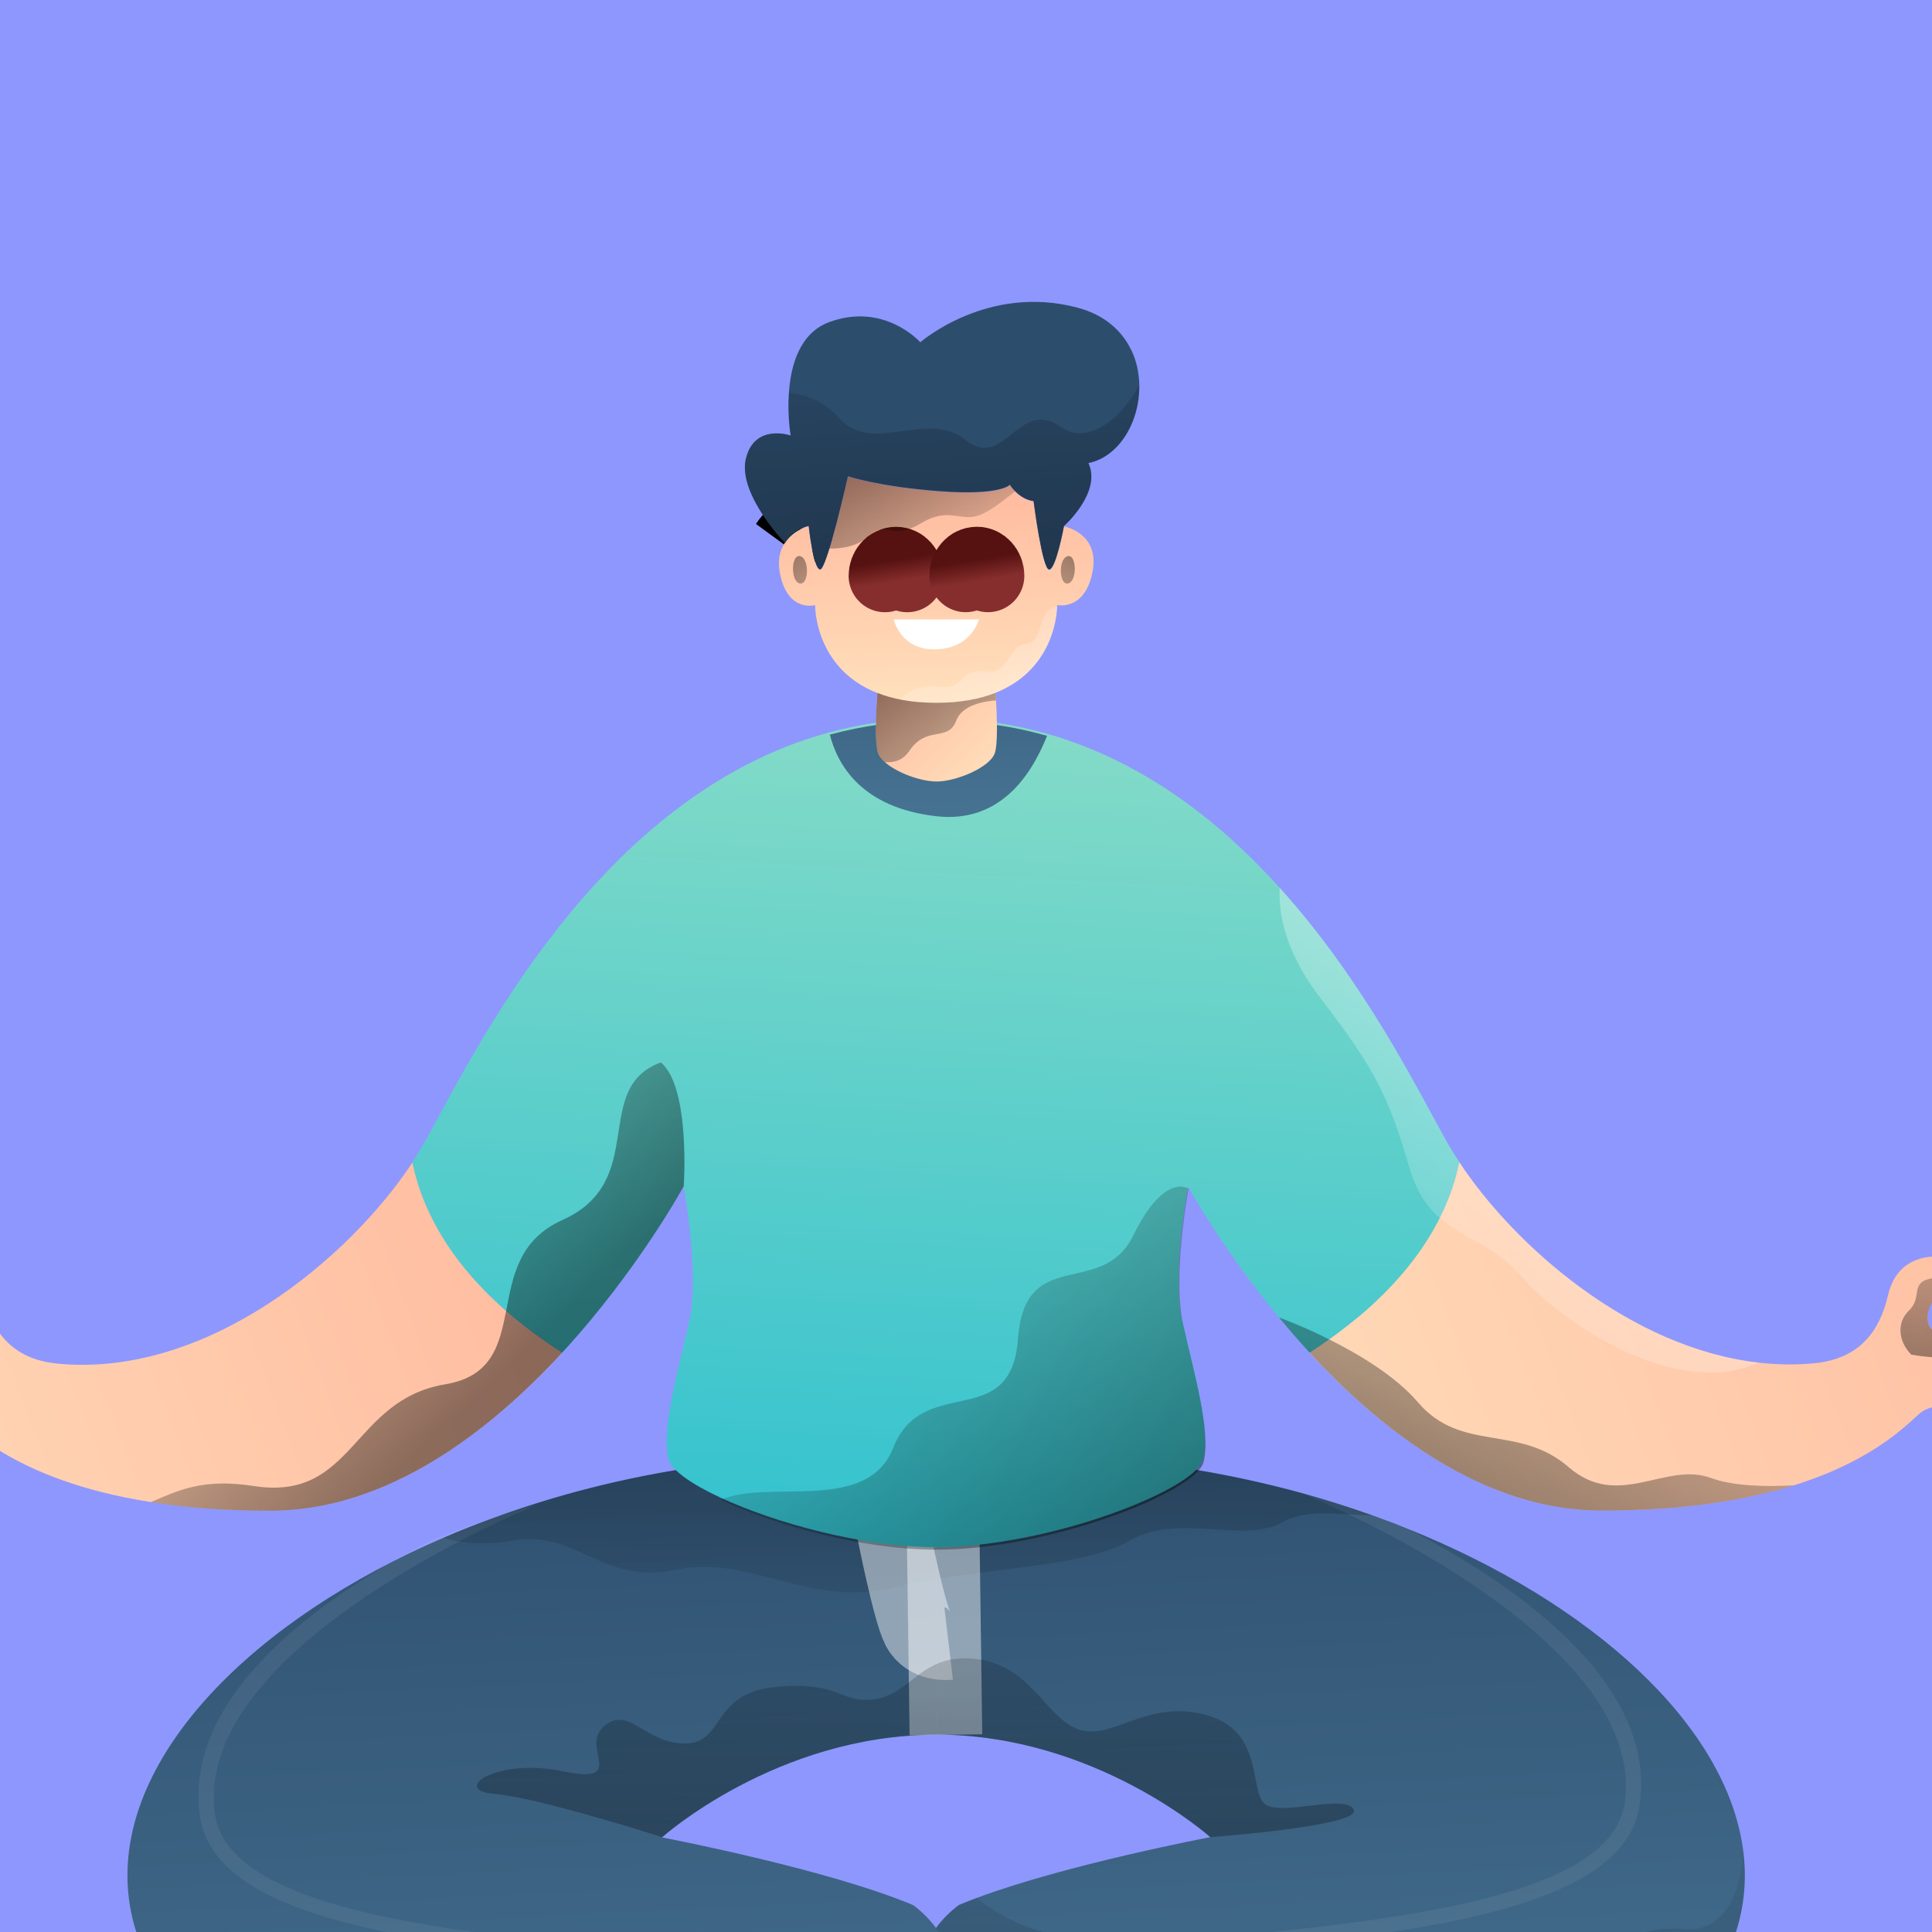 <svg width="100" height="100" viewBox="0 0 100 100" fill="none" xmlns="http://www.w3.org/2000/svg">
<rect x="0" y="0" width="100" height="100" fill="#808080" stroke="none"/>
<g clip-path="url(#clip0_658_2202)">
<rect width="100" height="100" fill="#8E97FD"/>
<path d="M89.974 99.591C87.556 108.496 70.147 110.666 59.136 110.76C54.431 110.799 50.895 110.461 50.192 110.112C50.077 110.057 49.968 109.985 49.852 109.908L49.847 109.902C49.386 109.564 48.931 109.022 48.528 108.341C48.528 108.341 48.528 108.336 48.522 108.336C48.511 108.308 48.493 108.28 48.476 108.258C48.47 108.242 48.459 108.231 48.447 108.208C48.413 108.148 48.378 108.081 48.344 108.02C48.298 107.943 48.257 107.86 48.217 107.777C48.05 107.434 47.895 107.063 47.762 106.67C47.67 106.399 47.584 106.122 47.52 105.834C47.52 105.829 47.514 105.818 47.514 105.806C47.445 105.519 47.382 105.225 47.347 104.921C47.347 104.915 47.347 104.91 47.342 104.904C47.284 104.517 47.255 104.118 47.249 103.72C47.249 103.432 47.261 103.15 47.296 102.862C47.353 102.275 47.491 101.694 47.705 101.141C47.751 101.025 47.797 100.908 47.848 100.798C48.01 100.443 48.211 100.106 48.453 99.785C48.77 99.353 49.161 98.955 49.634 98.6C49.927 98.479 50.238 98.357 50.561 98.235C55.197 96.503 62.643 95.091 62.643 95.091C62.643 95.091 56.728 89.789 48.465 89.784H48.447V78.272H48.465L60.961 75.931C63.161 76.257 65.315 76.716 67.377 77.281H67.382C68.626 77.624 69.841 78.012 71.028 78.432C71.644 78.654 72.254 78.881 72.847 79.124C82.436 82.976 89.318 89.286 90.21 95.667C90.4 96.979 90.326 98.296 89.974 99.591Z" fill="url(#paint0_linear_658_2202)"/>
<path opacity="0.45" d="M89.978 99.59C87.559 108.495 70.15 110.664 59.139 110.758C54.434 110.797 50.898 110.46 50.196 110.111C50.08 110.056 49.971 109.984 49.856 109.906L49.85 109.901C49.389 109.563 48.934 109.021 48.531 108.34C48.531 108.34 48.531 108.334 48.525 108.334C48.514 108.307 48.497 108.279 48.479 108.257C48.474 108.24 48.462 108.229 48.451 108.207C48.416 108.146 48.382 108.08 48.347 108.019C48.301 107.941 48.261 107.858 48.22 107.775C48.053 107.432 47.898 107.061 47.765 106.668C47.673 106.397 47.587 106.12 47.523 105.833C47.523 105.827 47.518 105.816 47.518 105.805C47.449 105.517 47.385 105.224 47.351 104.919C47.351 104.914 47.351 104.908 47.345 104.903C47.166 103.652 47.241 102.335 47.708 101.134C47.754 101.018 47.8 100.901 47.852 100.791C48.013 100.436 48.215 100.099 48.456 99.778C48.773 99.346 49.165 98.948 49.637 98.593C49.931 98.472 50.242 98.35 50.564 98.228C51.67 99.158 54.083 100.647 58.05 100.398C63.763 100.038 62.076 104.106 67.409 105.085C72.747 106.065 71.9 101.388 77.147 102.916C82.387 104.443 82.29 99.412 87.161 99.855C89.16 100.043 90.127 98.145 90.219 95.66C90.404 96.977 90.329 98.294 89.978 99.59Z" fill="url(#paint1_linear_658_2202)"/>
<g opacity="0.25">
<path opacity="0.25" d="M84.876 93.399C84.104 98.989 72.874 100.085 62.019 101.147C55.845 101.751 49.954 102.326 47.259 103.727C47.259 103.439 47.27 103.156 47.305 102.869C50.276 101.54 55.782 101.004 61.944 100.395C72.004 99.409 83.407 98.292 84.098 93.299C85.307 84.566 67.541 77.349 67.38 77.282H67.386C68.63 77.625 69.845 78.013 71.031 78.433C71.647 78.655 72.258 78.882 72.851 79.125C77.861 81.699 85.785 86.846 84.876 93.399Z" fill="white"/>
</g>
<path d="M49.641 104.13C49.636 104.224 49.63 104.323 49.624 104.417C49.612 104.578 49.595 104.744 49.566 104.904C49.561 104.91 49.561 104.91 49.561 104.921V104.927C49.52 105.231 49.463 105.519 49.394 105.807C49.365 105.917 49.336 106.022 49.307 106.128C49.278 106.227 49.25 106.321 49.221 106.421C49.157 106.631 49.083 106.842 49.002 107.041C48.904 107.295 48.795 107.539 48.685 107.777C48.605 107.943 48.518 108.109 48.432 108.264C48.415 108.292 48.403 108.319 48.386 108.341C48.38 108.341 48.38 108.347 48.38 108.347C47.977 109.028 47.522 109.57 47.061 109.908C47.061 109.908 47.056 109.908 47.056 109.913C46.94 109.991 46.831 110.063 46.716 110.118C46.013 110.467 42.483 110.804 37.772 110.766C31.772 110.71 23.882 110.046 17.541 108.009C12.238 106.31 8.039 103.654 6.934 99.597C5.097 92.844 10.925 85.6 20.352 80.812C21.187 80.386 22.051 79.982 22.938 79.6C23.796 79.229 24.677 78.875 25.581 78.554C28.8 77.375 32.296 76.479 35.947 75.942L48.443 78.283H48.461V89.795H48.443C40.179 89.8 34.265 95.103 34.265 95.103L34.288 95.108C34.795 95.208 42.926 96.785 47.274 98.612C47.741 98.966 48.132 99.364 48.449 99.796C48.691 100.117 48.893 100.46 49.054 100.809C49.106 100.925 49.157 101.036 49.198 101.152C49.244 101.268 49.284 101.384 49.319 101.501C49.399 101.733 49.457 101.971 49.503 102.215C49.526 102.336 49.549 102.458 49.566 102.58C49.607 102.823 49.63 103.067 49.636 103.316C49.664 103.582 49.658 103.858 49.641 104.13Z" fill="url(#paint2_linear_658_2202)"/>
<g opacity="0.25">
<path opacity="0.25" d="M49.637 104.131C49.631 104.225 49.626 104.324 49.62 104.418C49.608 104.579 49.591 104.745 49.562 104.905C49.556 104.911 49.556 104.911 49.556 104.922C46.585 103.588 39.133 102.304 33.201 101.723C22.346 100.66 11.116 99.559 10.344 93.975C9.555 88.252 15.499 83.597 20.353 80.802C21.056 80.398 21.741 80.027 22.375 79.706C22.968 79.463 23.578 79.236 24.194 79.014C24.649 78.854 25.116 78.694 25.582 78.544C26.325 78.3 27.074 78.074 27.834 77.863H27.84C27.673 77.93 9.913 85.147 11.122 93.88C11.813 98.873 23.215 99.991 33.276 100.976C39.3 101.562 46.527 102.841 49.637 104.131Z" fill="white"/>
</g>
<path opacity="0.45" d="M71.035 78.435C69.624 78.446 67.712 78.042 66.428 78.773C64.372 79.946 61.003 78.275 58.487 79.736C56.39 80.959 52.33 81.097 48.472 81.734C48.466 81.728 48.461 81.734 48.455 81.739C47.7 81.861 46.952 81.999 46.232 82.177C41.809 83.239 38.814 80.439 34.979 81.247C31.138 82.055 29.877 79.177 26.583 79.736C24.866 80.029 23.692 79.841 22.955 79.592C26.876 77.898 31.288 76.62 35.958 75.933L48.455 78.275H48.472L60.969 75.933C64.505 76.454 67.891 77.317 71.035 78.435Z" fill="url(#paint3_linear_658_2202)"/>
<path d="M29.103 70.01C25.296 74.138 20.021 78.195 13.986 78.195C11.613 78.195 9.569 78.029 7.813 77.747C0.464 76.596 -1.92 73.563 -2.582 73.092C-3.4 72.506 -4.828 72.888 -7.823 72.168C-10.817 71.449 -13.322 66.794 -12.245 66.362C-11.243 65.969 -9.021 68.631 -8.404 69.052C-8.404 69.052 -8.404 69.052 -8.399 69.058C-8.353 69.085 -8.318 69.107 -8.289 69.113C-8.168 69.13 -8.128 69.013 -8.093 68.809C-8.03 68.377 -8.024 67.563 -7.466 66.888C-6.648 65.897 -5.801 65.565 -5.381 66.307C-5.375 66.323 -5.364 66.335 -5.358 66.351C-5.03 67.082 -6.562 67.901 -6.061 68.775C-5.548 69.677 -3.112 69.384 -2.928 68.46C-2.743 67.536 -3.561 66.816 -4.12 66.617C-4.316 66.545 -4.448 66.351 -4.5 66.124C-4.598 65.704 -4.396 65.161 -3.734 65.078C-2.72 64.94 -1.275 65.244 -0.855 67.037C-0.44 68.825 0.545 70.342 2.969 70.58C10.68 71.332 18.069 65.15 21.357 60.158C21.772 62.233 22.987 65.04 26.206 67.851C27.03 68.571 27.986 69.296 29.103 70.01Z" fill="url(#paint4_linear_658_2202)"/>
<path d="M104.708 72.16C101.707 72.88 100.285 72.498 99.461 73.085C98.931 73.461 97.284 75.498 92.844 76.882C90.437 77.629 87.212 78.188 82.893 78.188C76.852 78.188 71.583 74.131 67.776 70.007L67.77 70.002C67.938 69.891 68.105 69.786 68.272 69.675C68.45 69.559 68.623 69.443 68.784 69.316C68.928 69.216 69.066 69.116 69.204 69.011C69.498 68.79 69.786 68.569 70.057 68.347C70.466 68.015 70.846 67.683 71.197 67.356C71.439 67.135 71.663 66.914 71.871 66.692C72.234 66.316 72.568 65.939 72.867 65.563C73.57 64.689 74.105 63.836 74.508 63.028C75.038 61.971 75.349 60.992 75.516 60.134C75.522 60.134 75.522 60.139 75.522 60.139C78.396 64.501 84.402 69.775 91.013 70.528C91.963 70.638 92.937 70.655 93.904 70.561C96.329 70.329 97.313 68.812 97.728 67.024C98.148 65.237 99.588 64.932 100.607 65.065C101.627 65.203 101.558 66.404 100.993 66.604C100.435 66.803 99.611 67.522 99.801 68.447C99.991 69.371 102.421 69.664 102.934 68.762C103.446 67.866 101.834 67.03 102.254 66.288C102.675 65.547 103.521 65.884 104.339 66.869C105.163 67.86 104.783 69.138 105.163 69.094C105.537 69.05 108.036 65.923 109.113 66.349C110.207 66.786 107.702 71.441 104.708 72.16Z" fill="url(#paint5_linear_658_2202)"/>
<path d="M41.399 27.413C41.019 27.64 40.708 28.006 40.639 28.089C40.852 27.757 41.151 27.541 41.399 27.413Z" stroke="black" stroke-width="3.59" stroke-miterlimit="10"/>
<path opacity="0.45" d="M46.228 79.266C46.228 79.266 47.046 83.406 47.512 84.303C47.979 85.205 49.102 85.072 49.102 85.072" stroke="white" stroke-width="3.762" stroke-miterlimit="10"/>
<path opacity="0.45" d="M48.823 79.741L48.961 89.792" stroke="white" stroke-width="3.762" stroke-miterlimit="10"/>
<path d="M75.531 60.144C75.364 61.002 75.053 61.981 74.523 63.038C74.12 63.847 73.585 64.699 72.876 65.573C72.577 65.944 72.243 66.32 71.88 66.702C71.673 66.918 71.448 67.145 71.206 67.367C70.855 67.704 70.481 68.031 70.066 68.357C69.795 68.579 69.513 68.8 69.214 69.021C69.075 69.127 68.937 69.226 68.793 69.326C68.626 69.448 68.453 69.569 68.281 69.686C68.119 69.796 67.952 69.901 67.785 70.012L67.78 70.007C67.221 69.403 66.697 68.794 66.207 68.197C66.202 68.197 66.202 68.197 66.202 68.197C63.224 64.594 61.491 61.4 61.491 61.4C61.491 61.4 60.645 65.922 61.209 68.413C61.773 70.909 62.683 74.014 62.263 75.563C61.842 77.113 54.287 80.08 48.441 80.08C44.629 80.08 40.085 78.818 37.269 77.506C35.772 76.809 34.77 76.1 34.62 75.563C34.206 74.008 35.11 70.903 35.674 68.413C36.233 65.922 35.386 61.4 35.386 61.4C35.386 61.4 33.031 65.739 29.098 70.012C27.98 69.298 27.024 68.573 26.195 67.848C22.976 65.037 21.767 62.23 21.346 60.155C21.576 59.801 21.79 59.452 21.985 59.109C24.502 54.62 30.843 41.182 42.93 37.906C44.646 37.441 46.483 37.181 48.441 37.181C50.48 37.181 52.392 37.469 54.172 37.972C59.124 39.373 63.109 42.483 66.242 45.959C70.671 50.862 73.423 56.497 74.892 59.109C75.088 59.441 75.301 59.784 75.531 60.144C75.531 60.144 75.531 60.138 75.531 60.144Z" fill="url(#paint6_linear_658_2202)"/>
<path d="M54.195 38.086C53.308 40.322 51.626 42.608 48.465 42.248C44.56 41.805 43.334 39.541 42.954 38.025C44.67 37.56 46.507 37.3 48.465 37.3C50.503 37.3 52.415 37.582 54.195 38.086Z" fill="url(#paint7_linear_658_2202)"/>
<path d="M51.48 39.012C51.198 39.732 49.493 40.451 48.474 40.451C47.668 40.451 46.424 40.003 45.802 39.449C45.641 39.311 45.52 39.156 45.462 39.012C45.18 38.293 45.462 35.282 45.462 35.282L48.474 34.158L51.48 35.282C51.48 35.282 51.521 35.697 51.555 36.256C51.607 37.202 51.653 38.558 51.48 39.012Z" fill="url(#paint8_linear_658_2202)"/>
<path d="M56.546 29.614C56.143 31.639 54.721 31.318 54.721 31.318C54.721 31.318 54.721 31.352 54.715 31.412C54.697 31.955 54.444 34.705 51.513 35.862C50.707 36.178 49.705 36.377 48.455 36.377C47.752 36.377 47.13 36.316 46.578 36.205C46.146 36.122 45.76 36.006 45.408 35.868C42.137 34.584 42.189 31.318 42.189 31.318C42.189 31.318 40.784 31.728 40.375 29.702C40.231 28.994 40.37 28.479 40.617 28.108C40.617 28.108 40.623 28.103 40.634 28.092C40.847 27.759 41.147 27.544 41.395 27.416C41.412 27.405 41.435 27.394 41.452 27.389C41.562 27.333 41.66 27.3 41.723 27.273C41.74 27.261 41.769 27.256 41.786 27.256C41.809 27.245 41.832 27.239 41.855 27.239C41.855 27.239 42.091 29.453 42.443 29.486C42.552 29.497 42.731 29.038 42.926 28.401C43.364 26.979 43.882 24.666 43.882 24.666C43.882 24.666 45.495 25.208 48.651 25.441C51.812 25.673 52.267 25.103 52.267 25.103C52.267 25.103 52.365 25.263 52.549 25.446C52.763 25.656 53.085 25.894 53.5 25.95C53.5 25.95 53.955 29.492 54.306 29.492C54.657 29.492 55.072 27.245 55.072 27.245C55.072 27.245 56.955 27.588 56.546 29.614Z" fill="url(#paint9_linear_658_2202)"/>
<path d="M56.336 23.969C57.039 25.485 55.069 27.229 55.069 27.229C55.069 27.229 54.655 29.476 54.303 29.476C53.946 29.476 53.497 25.934 53.497 25.934C52.725 25.834 52.27 25.087 52.27 25.087C52.27 25.087 51.816 25.657 48.654 25.424C45.492 25.192 43.886 24.65 43.886 24.65C43.886 24.65 42.797 29.509 42.446 29.47C42.095 29.437 41.858 27.223 41.858 27.223C41.836 27.229 41.812 27.229 41.789 27.24C41.772 27.245 41.743 27.245 41.726 27.256C41.634 27.279 41.547 27.323 41.455 27.373C41.438 27.378 41.421 27.389 41.398 27.4C41.15 27.528 40.851 27.743 40.638 28.076C40.626 28.087 40.62 28.092 40.62 28.092C40.62 28.092 39.469 26.902 38.881 25.557C38.611 24.943 38.467 24.295 38.611 23.72C39.066 21.899 40.926 22.541 40.926 22.541C40.926 22.541 40.747 21.528 40.833 20.333C40.931 18.916 41.386 17.233 42.93 16.669C45.775 15.623 47.635 17.715 47.635 17.715C47.635 17.715 51.113 14.676 55.778 15.927C57.194 16.303 58.081 17.134 58.553 18.119C58.559 18.119 58.559 18.124 58.559 18.124C58.824 18.678 58.951 19.276 58.968 19.879C59.02 21.766 57.966 23.631 56.336 23.969Z" fill="#2D4D6D"/>
<path opacity="0.45" d="M51.555 36.255C50.967 36.293 49.804 36.47 49.493 37.301C49.073 38.43 47.973 37.528 47.08 38.85C46.723 39.382 46.263 39.481 45.802 39.448C45.641 39.31 45.52 39.155 45.462 39.011C45.26 38.49 45.347 36.786 45.416 35.867C46.216 36.183 47.218 36.376 48.462 36.376C49.718 36.376 50.72 36.177 51.52 35.862C51.532 35.983 51.543 36.111 51.555 36.255Z" fill="url(#paint10_linear_658_2202)"/>
<path d="M45.806 29.807C45.806 29.442 46.065 29.149 46.382 29.149C46.699 29.149 46.958 29.442 46.958 29.807" stroke="url(#paint11_linear_658_2202)" stroke-width="3.762" stroke-miterlimit="10" stroke-linecap="round" stroke-linejoin="round"/>
<path d="M49.986 29.805C49.986 29.44 50.245 29.146 50.562 29.146C50.879 29.146 51.138 29.44 51.138 29.805" stroke="url(#paint12_linear_658_2202)" stroke-width="3.762" stroke-miterlimit="10" stroke-linecap="round" stroke-linejoin="round"/>
<path d="M46.258 32.061H50.675C50.675 32.061 50.278 33.611 48.348 33.611C46.603 33.617 46.258 32.061 46.258 32.061Z" fill="white"/>
<path opacity="0.45" d="M41.4 28.783C40.939 28.7 40.916 30.112 41.4 30.2C41.883 30.289 41.901 28.872 41.4 28.783Z" fill="url(#paint13_linear_658_2202)"/>
<path opacity="0.45" d="M55.277 28.783C55.738 28.7 55.761 30.112 55.277 30.2C54.799 30.289 54.776 28.872 55.277 28.783Z" fill="url(#paint14_linear_658_2202)"/>
<path opacity="0.45" d="M52.55 25.433C52.032 25.81 51.507 26.28 50.897 26.579C49.739 27.149 49.244 26.142 47.666 27.088C46.088 28.029 45.916 26.884 44.965 27.752C44.361 28.311 43.474 28.405 42.927 28.394C43.364 26.972 43.883 24.659 43.883 24.659C43.883 24.659 45.495 25.201 48.651 25.433C51.813 25.666 52.268 25.096 52.268 25.096C52.268 25.096 52.371 25.251 52.55 25.433Z" fill="url(#paint15_linear_658_2202)"/>
<path opacity="0.45" d="M54.723 31.415C54.706 31.957 54.453 34.708 51.521 35.865C50.715 36.18 49.713 36.38 48.463 36.38C47.761 36.38 47.139 36.319 46.586 36.208C46.586 36.208 47.208 35.35 48.584 35.549C49.961 35.754 49.575 34.608 50.957 34.758C52.345 34.907 52.114 33.424 53.093 33.341C54.078 33.252 53.692 31.376 54.723 31.415Z" fill="url(#paint16_linear_658_2202)"/>
<path opacity="0.45" d="M58.965 19.9C59.023 21.766 57.963 23.631 56.339 23.968C57.042 25.485 55.072 27.228 55.072 27.228C55.072 27.228 54.657 29.475 54.306 29.475C53.949 29.475 53.5 25.933 53.5 25.933C52.728 25.834 52.273 25.086 52.273 25.086C52.273 25.086 51.818 25.656 48.657 25.424C45.495 25.192 43.889 24.649 43.889 24.649C43.889 24.649 42.8 29.509 42.449 29.47C42.097 29.436 41.861 27.223 41.861 27.223C41.838 27.228 41.815 27.228 41.792 27.239C41.775 27.245 41.746 27.245 41.729 27.256C41.637 27.278 41.55 27.322 41.458 27.372C41.441 27.378 41.424 27.389 41.401 27.4C41.153 27.527 40.854 27.743 40.641 28.075C40.629 28.086 40.623 28.092 40.623 28.092C40.623 28.092 39.471 26.902 38.884 25.557C38.614 24.942 38.469 24.295 38.614 23.719C39.068 21.898 40.928 22.54 40.928 22.54C40.928 22.54 40.75 21.528 40.836 20.332C41.643 20.404 42.61 20.714 43.422 21.627C45.178 23.586 47.977 21.157 49.981 22.773C51.986 24.395 52.728 20.537 54.911 22.098C56.207 23.061 58.078 21.716 58.965 19.9Z" fill="url(#paint17_linear_658_2202)"/>
<path opacity="0.45" d="M62.291 75.689C61.871 77.239 54.309 80.211 48.47 80.211C44.658 80.211 40.114 78.949 37.298 77.637C39.78 76.53 44.882 78.368 46.23 74.947C47.773 71.034 52.34 74.184 52.691 69.297C53.042 64.415 57.045 67.254 58.657 63.95C60.27 60.646 61.52 61.526 61.52 61.526C61.52 61.526 60.679 66.048 61.237 68.538C61.796 71.034 62.706 74.139 62.291 75.689Z" fill="url(#paint18_linear_658_2202)"/>
<path opacity="0.45" d="M35.39 61.398C35.39 61.398 33.029 65.743 29.101 70.01C25.295 74.139 20.02 78.196 13.985 78.196C11.612 78.196 9.567 78.03 7.811 77.748C9.182 77.166 10.477 76.497 13.138 76.917C18.332 77.725 18.194 72.462 23.037 71.654C25.462 71.25 25.848 69.623 26.199 67.846C26.539 66.081 26.85 64.165 29.101 63.153C33.622 61.127 30.553 56.34 34.204 54.989C35.747 56.268 35.39 61.398 35.39 61.398Z" fill="url(#paint19_linear_658_2202)"/>
<path opacity="0.45" d="M62.649 95.089C62.649 95.089 56.735 89.787 48.471 89.781H48.453C40.19 89.787 34.275 95.089 34.275 95.089C34.275 95.089 27.82 93.025 25.568 92.847C23.322 92.665 25.666 90.96 29.127 91.68C32.588 92.399 29.968 90.418 31.275 89.338C32.582 88.259 33.354 90.241 35.45 90.241C37.546 90.241 36.752 87.634 40.167 87.313C43.587 86.997 43.443 88.215 45.315 87.944C46.605 87.756 47.25 86.682 48.448 86.139C48.453 86.134 48.459 86.134 48.465 86.134C49.006 85.891 49.669 85.763 50.556 85.874C53.412 86.234 54.114 88.934 55.848 89.521C57.575 90.102 59.349 87.944 62.396 88.757C65.442 89.565 64.647 92.632 65.442 93.351C66.237 94.065 69.612 92.809 70.072 93.661C70.544 94.513 62.649 95.089 62.649 95.089Z" fill="url(#paint20_linear_658_2202)"/>
<path opacity="0.45" d="M98.934 70.119C103.311 70.822 105.177 69.139 105.269 69.05C105.223 69.078 105.188 69.1 105.159 69.106C105.039 69.122 104.998 69.006 104.964 68.801C104.584 68.696 103.921 68.668 103.472 68.519C102.793 68.292 103.495 66.942 102.793 66.588C102.614 66.499 102.43 66.416 102.228 66.344C101.9 67.075 103.432 67.894 102.931 68.768C102.418 69.67 99.982 69.377 99.798 68.453C99.614 67.528 100.431 66.809 100.99 66.61C101.186 66.538 101.318 66.344 101.37 66.117C100.967 66.062 100.518 66.062 100.005 66.161C98.813 66.383 99.539 67.124 98.813 67.827C98.093 68.519 98.329 69.532 98.934 70.119Z" fill="url(#paint21_linear_658_2202)"/>
<path opacity="0.45" d="M92.844 76.882C90.437 77.629 87.212 78.188 82.893 78.188C76.852 78.188 71.583 74.131 67.782 70.008L67.776 70.002C67.223 69.399 66.694 68.79 66.204 68.193C66.279 68.22 67.396 68.624 68.79 69.322C70.339 70.097 72.234 71.225 73.397 72.587C75.643 75.216 78.597 73.688 81.189 75.936C83.786 78.183 86.21 75.62 88.577 76.506C89.706 76.921 91.388 76.959 92.844 76.882Z" fill="url(#paint22_linear_658_2202)"/>
<path opacity="0.45" d="M91.021 70.529C86.685 72.494 80.701 68.348 78.766 66.073C77.442 64.513 75.789 64.158 74.522 63.035C74.516 63.035 74.516 63.035 74.516 63.035C73.866 62.465 73.319 61.69 72.956 60.461C71.89 56.809 71.228 55.408 68.32 51.623C66.379 49.088 66.166 47.034 66.241 45.955C70.669 50.859 73.422 56.493 74.891 59.105C75.081 59.449 75.3 59.792 75.524 60.146C75.53 60.146 75.53 60.151 75.53 60.151C78.404 64.502 84.41 69.776 91.021 70.529Z" fill="url(#paint23_linear_658_2202)"/>
</g>
<defs>
<linearGradient id="paint0_linear_658_2202" x1="67.119" y1="68.94" x2="69.713" y2="121.844" gradientUnits="userSpaceOnUse">
<stop stop-color="#2D4D6D"/>
<stop offset="1" stop-color="#4B7999"/>
</linearGradient>
<linearGradient id="paint1_linear_658_2202" x1="67.852" y1="127.229" x2="68.976" y2="92.415" gradientUnits="userSpaceOnUse">
<stop/>
<stop offset="1" stop-opacity="0"/>
</linearGradient>
<linearGradient id="paint2_linear_658_2202" x1="26.64" y1="70.926" x2="29.233" y2="123.826" gradientUnits="userSpaceOnUse">
<stop stop-color="#2D4D6D"/>
<stop offset="1" stop-color="#4B7999"/>
</linearGradient>
<linearGradient id="paint3_linear_658_2202" x1="47.374" y1="59.748" x2="46.855" y2="88.219" gradientUnits="userSpaceOnUse">
<stop/>
<stop offset="1" stop-opacity="0"/>
</linearGradient>
<linearGradient id="paint4_linear_658_2202" x1="-25.036" y1="81.744" x2="50.98" y2="53" gradientUnits="userSpaceOnUse">
<stop stop-color="#FFE5C0"/>
<stop offset="1" stop-color="#FFA992"/>
</linearGradient>
<linearGradient id="paint5_linear_658_2202" x1="52.372" y1="79.631" x2="132.703" y2="49.255" gradientUnits="userSpaceOnUse">
<stop stop-color="#FFE5C0"/>
<stop offset="1" stop-color="#FFA992"/>
</linearGradient>
<linearGradient id="paint6_linear_658_2202" x1="49.819" y1="37.213" x2="47.441" y2="80.05" gradientUnits="userSpaceOnUse">
<stop stop-color="#84DBC7"/>
<stop offset="1" stop-color="#33C2CF"/>
</linearGradient>
<linearGradient id="paint7_linear_658_2202" x1="48.481" y1="23.327" x2="48.611" y2="45.59" gradientUnits="userSpaceOnUse">
<stop stop-color="#2D4D6D"/>
<stop offset="1" stop-color="#4B7999"/>
</linearGradient>
<linearGradient id="paint8_linear_658_2202" x1="52.254" y1="40.991" x2="43.864" y2="31.888" gradientUnits="userSpaceOnUse">
<stop stop-color="#FFE5C0"/>
<stop offset="1" stop-color="#FFA992"/>
</linearGradient>
<linearGradient id="paint9_linear_658_2202" x1="48.705" y1="37.671" x2="48.251" y2="20.264" gradientUnits="userSpaceOnUse">
<stop stop-color="#FFE5C0"/>
<stop offset="1" stop-color="#FFA992"/>
</linearGradient>
<linearGradient id="paint10_linear_658_2202" x1="46.292" y1="34.499" x2="52.724" y2="43.868" gradientUnits="userSpaceOnUse">
<stop/>
<stop offset="1" stop-opacity="0"/>
</linearGradient>
<linearGradient id="paint11_linear_658_2202" x1="46.24" y1="28.972" x2="46.421" y2="30.085" gradientUnits="userSpaceOnUse">
<stop stop-color="#561111"/>
<stop offset="1" stop-color="#862E2D"/>
</linearGradient>
<linearGradient id="paint12_linear_658_2202" x1="50.416" y1="28.97" x2="50.597" y2="30.082" gradientUnits="userSpaceOnUse">
<stop stop-color="#561111"/>
<stop offset="1" stop-color="#862E2D"/>
</linearGradient>
<linearGradient id="paint13_linear_658_2202" x1="40.305" y1="27.939" x2="44.624" y2="34.531" gradientUnits="userSpaceOnUse">
<stop/>
<stop offset="1" stop-opacity="0"/>
</linearGradient>
<linearGradient id="paint14_linear_658_2202" x1="56.373" y1="27.939" x2="52.054" y2="34.531" gradientUnits="userSpaceOnUse">
<stop/>
<stop offset="1" stop-opacity="0"/>
</linearGradient>
<linearGradient id="paint15_linear_658_2202" x1="45.161" y1="23.151" x2="50.238" y2="31.162" gradientUnits="userSpaceOnUse">
<stop/>
<stop offset="1" stop-opacity="0"/>
</linearGradient>
<linearGradient id="paint16_linear_658_2202" x1="54.957" y1="40.283" x2="47.796" y2="28.624" gradientUnits="userSpaceOnUse">
<stop stop-color="white"/>
<stop offset="1" stop-color="white" stop-opacity="0"/>
</linearGradient>
<linearGradient id="paint17_linear_658_2202" x1="49.705" y1="38.369" x2="48.343" y2="12.997" gradientUnits="userSpaceOnUse">
<stop/>
<stop offset="1" stop-opacity="0"/>
</linearGradient>
<linearGradient id="paint18_linear_658_2202" x1="60.359" y1="82.474" x2="43.327" y2="60.762" gradientUnits="userSpaceOnUse">
<stop/>
<stop offset="1" stop-opacity="0"/>
</linearGradient>
<linearGradient id="paint19_linear_658_2202" x1="25.892" y1="71.093" x2="13.222" y2="57.816" gradientUnits="userSpaceOnUse">
<stop/>
<stop offset="1" stop-opacity="0"/>
</linearGradient>
<linearGradient id="paint20_linear_658_2202" x1="47.27" y1="108.397" x2="47.529" y2="72.641" gradientUnits="userSpaceOnUse">
<stop/>
<stop offset="1" stop-opacity="0"/>
</linearGradient>
<linearGradient id="paint21_linear_658_2202" x1="101.418" y1="72.432" x2="102.976" y2="57.667" gradientUnits="userSpaceOnUse">
<stop/>
<stop offset="1" stop-opacity="0"/>
</linearGradient>
<linearGradient id="paint22_linear_658_2202" x1="75.898" y1="79.786" x2="85.173" y2="59.731" gradientUnits="userSpaceOnUse">
<stop/>
<stop offset="1" stop-opacity="0"/>
</linearGradient>
<linearGradient id="paint23_linear_658_2202" x1="84.972" y1="50.698" x2="68.307" y2="72.151" gradientUnits="userSpaceOnUse">
<stop stop-color="white"/>
<stop offset="1" stop-color="white" stop-opacity="0"/>
</linearGradient>
<clipPath id="clip0_658_2202">
<rect width="100" height="100" fill="white"/>
</clipPath>
</defs>
</svg>
